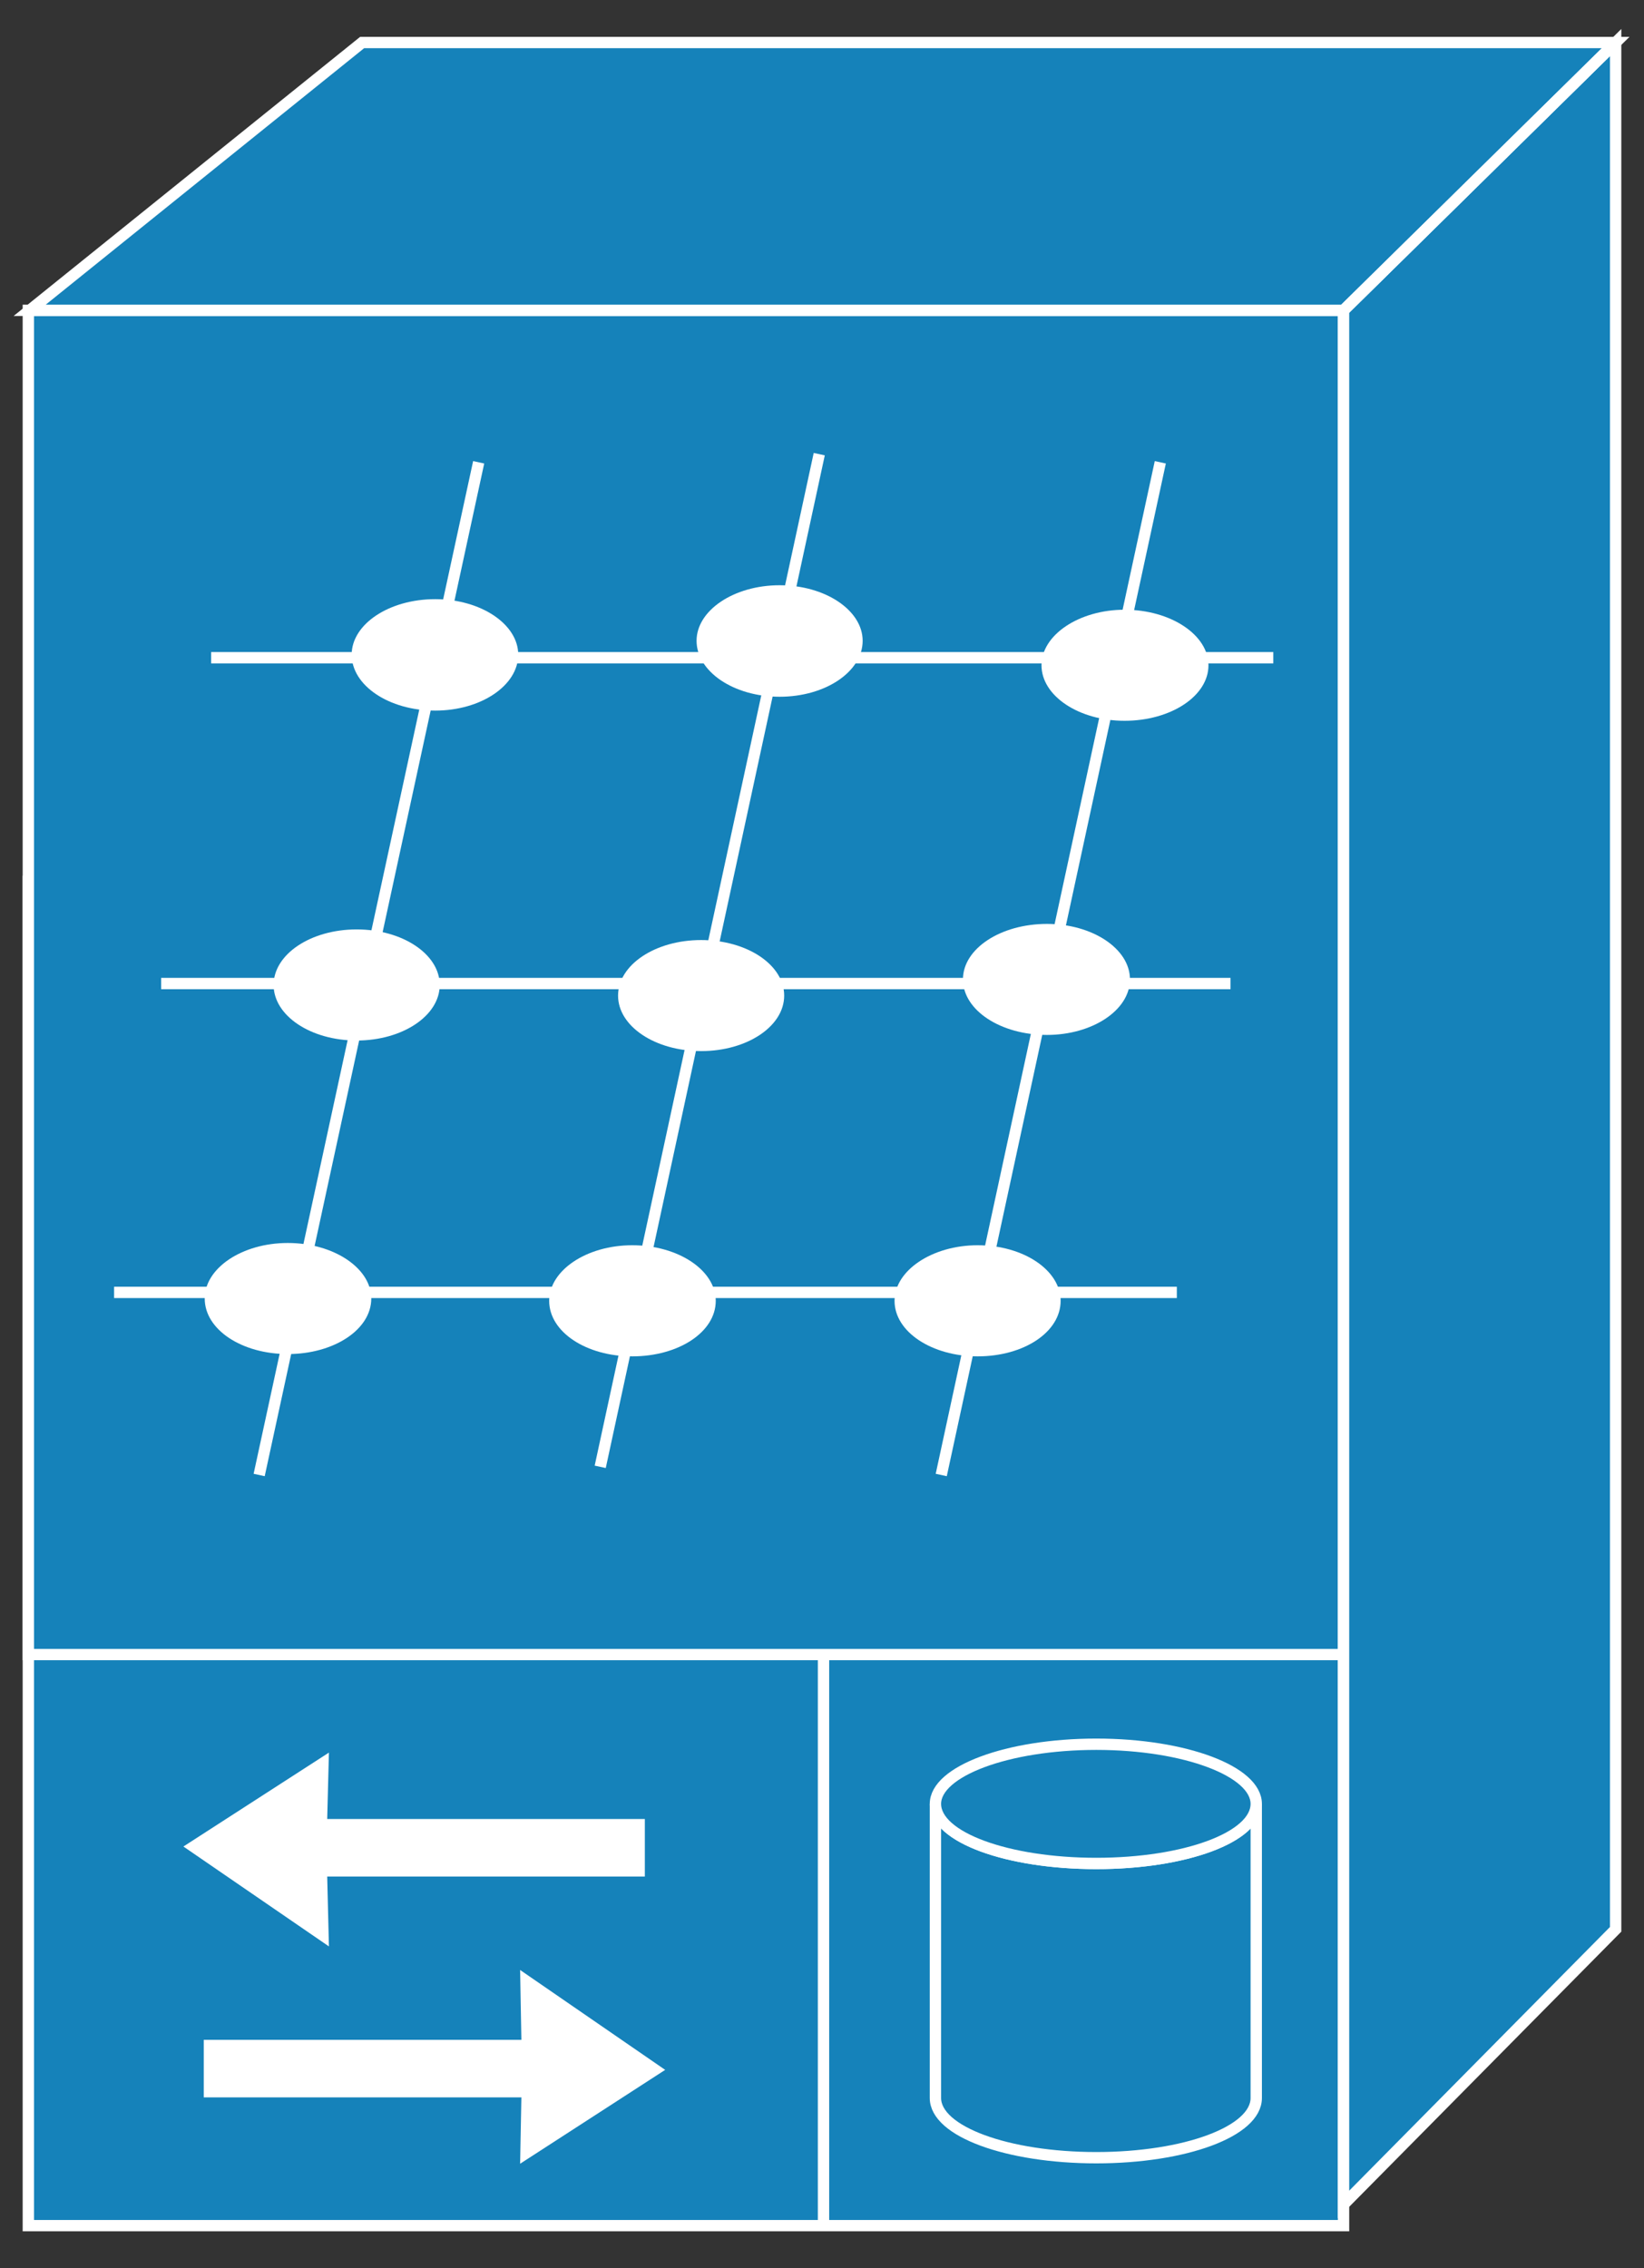 <?xml version="1.0" encoding="utf-8"?>
<!-- Generator: Adobe Illustrator 16.0.0, SVG Export Plug-In . SVG Version: 6.00 Build 0)  -->
<!DOCTYPE svg PUBLIC "-//W3C//DTD SVG 1.1//EN" "http://www.w3.org/Graphics/SVG/1.1/DTD/svg11.dtd">
<svg version="1.1"
	 id="svg2" xmlns:dc="http://purl.org/dc/elements/1.1/" xmlns:cc="http://creativecommons.org/ns#" xmlns:rdf="http://www.w3.org/1999/02/22-rdf-syntax-ns#" xmlns:svg="http://www.w3.org/2000/svg"
	 xmlns="http://www.w3.org/2000/svg" xmlns:xlink="http://www.w3.org/1999/xlink" x="0px" y="0px" width="58px" height="80px"
	 viewBox="0 0 58 80" enable-background="new 0 0 58 80" xml:space="preserve">
<rect x="0" y="0" width="58" height="80" fill="#333333" stroke="none"/>
<g id="g12" transform="scale(0.1,0.1)">
	<path id="path14" fill="#1582BA" d="M9.998,784.997h464.004V310.876H9.998V784.997z"/>
	<path id="path16" fill="none" stroke="#FFFFFF" stroke-width="4" d="M9.998,784.997h464.004V310.876H9.998V784.997z"/>
	<path id="path18" fill="#1582BA" d="M474.001,310.876l95.996-94.458"/>
	<path id="path20" fill="none" stroke="#FFFFFF" stroke-width="4" d="M474.001,310.876l95.996-94.458"/>
	<path id="path22" fill="#1582BA" d="M290.535,310.876v474.121"/>
	<path id="path24" fill="none" stroke="#FFFFFF" stroke-width="4" d="M290.535,310.876v474.121"/>
	<path id="path26" fill="#1582BA" d="M9.998,583.572h464.004V109.456H9.998V583.572z"/>
	<path id="path28" fill="none" stroke="#FFFFFF" stroke-width="4" d="M9.998,583.572h464.004V109.456H9.998V583.572z"/>
	<path id="path30" fill="#1582BA" d="M569.998,14.998v665.478l-95.996,97.051V109.456L569.998,14.998"/>
	<path id="path32" fill="none" stroke="#FFFFFF" stroke-width="4" d="M569.998,14.998v665.478l-95.996,97.051V109.456
		L569.998,14.998z"/>
	<path id="path34" fill="#1582BA" d="M474.001,109.456H10.466l117.295-94.458h442.236L474.001,109.456"/>
	<path id="path36" fill="none" stroke="#FFFFFF" stroke-width="4" d="M474.001,109.456H10.466l117.295-94.458h442.236
		L474.001,109.456z"/>
	<path id="path38" fill="#1582BA" d="M474.001,109.456l95.996-94.458"/>
	<path id="path40" fill="none" stroke="#FFFFFF" stroke-width="4" d="M474.001,109.456l95.996-94.458"/>
	<path id="path42" fill="#1582BA" d="M74.49,231.985h374.727"/>
	<path id="path44" fill="none" stroke="#FFFFFF" stroke-width="4" d="M74.49,231.985h374.727"/>
	<path id="path46" fill="#1582BA" d="M56.853,346.902h377.266"/>
	<path id="path48" fill="none" stroke="#FFFFFF" stroke-width="4" d="M56.853,346.902h377.266"/>
	<path id="path50" fill="#1582BA" d="M40.251,455.837h374.932"/>
	<path id="path52" fill="none" stroke="#FFFFFF" stroke-width="4" d="M40.251,455.837h374.932"/>
	<path id="path54" fill="#1582BA" d="M91.433,520.241l77.441-357.187"/>
	<path id="path56" fill="none" stroke="#FFFFFF" stroke-width="4" d="M91.433,520.241l77.441-357.187"/>
	<path id="path58" fill="#1582BA" d="M332.068,520.241l77.285-357.187"/>
	<path id="path60" fill="none" stroke="#FFFFFF" stroke-width="4" d="M332.068,520.241l77.285-357.187"/>
	<path id="path62" fill="#1582BA" d="M211.755,517.361l77.275-357.182"/>
	<path id="path64" fill="none" stroke="#FFFFFF" stroke-width="4" d="M211.755,517.361l77.275-357.182"/>
	<path id="path66" fill="#FFFFFF" d="M182.83,230.896c0,10.869-13.125,19.736-29.297,19.736c-16.328,0-29.463-8.867-29.463-19.736
		c0-10.698,13.135-19.57,29.463-19.57C169.705,211.326,182.83,220.198,182.83,230.896"/>
	<path id="path68" fill="#FFFFFF" d="M304.343,226.008c0,10.874-13.115,19.741-29.297,19.741c-16.172,0-29.297-8.867-29.297-19.741
		c0-10.698,13.125-19.59,29.297-19.59C291.228,206.418,304.343,215.31,304.343,226.008"/>
	<path id="path70" fill="#FFFFFF" d="M426.345,234.636c0,10.879-13.301,19.59-29.609,19.59c-16.025,0-29.297-8.711-29.297-19.59
		c0-10.688,13.271-19.58,29.297-19.58C413.044,215.056,426.345,223.948,426.345,234.636"/>
	<path id="path72" fill="#FFFFFF" d="M155.134,347.4c0,10.869-13.145,19.599-29.307,19.599c-16.172,0-29.297-8.73-29.297-19.599
		c0-10.85,13.125-19.59,29.297-19.59C141.99,327.81,155.134,336.55,155.134,347.4"/>
	<path id="path74" fill="#FFFFFF" d="M276.658,351.16c0,10.859-13.135,19.57-29.297,19.57c-16.172,0-29.307-8.711-29.307-19.57
		c0-10.879,13.135-19.6,29.307-19.6C263.523,331.56,276.658,340.281,276.658,351.16"/>
	<path id="path76" fill="#FFFFFF" d="M398.65,345.437c0,10.879-13.301,19.59-29.287,19.59c-16.348,0-29.639-8.711-29.639-19.59
		c0-10.84,13.291-19.57,29.639-19.57C385.349,325.867,398.65,334.597,398.65,345.437"/>
	<path id="path78" fill="#FFFFFF" d="M130.984,457.995c0,11.025-13.281,19.59-29.443,19.59s-29.316-8.564-29.316-19.59
		c0-10.713,13.154-19.59,29.316-19.59S130.984,447.282,130.984,457.995"/>
	<path id="path80" fill="#FFFFFF" d="M252.517,458.806c0,11.025-13.115,19.59-29.453,19.59c-16.182,0-29.316-8.564-29.316-19.59
		c0-10.693,13.135-19.6,29.316-19.6C239.402,439.206,252.517,448.113,252.517,458.806"/>
	<path id="path82" fill="#FFFFFF" d="M374.187,458.806c0,11.025-12.969,19.59-29.287,19.59c-16.025,0-29.307-8.564-29.307-19.59
		c0-10.693,13.281-19.6,29.307-19.6C361.218,439.206,374.187,448.113,374.187,458.806"/>
	<path id="path84" fill="#1582BA" d="M443.201,636.238c0,11.768-25.088,21.016-56.436,21.016s-56.748-9.248-56.748-21.016v103.74
		c0,11.797,25.4,21.055,56.748,21.055s56.436-9.258,56.436-21.055V636.238"/>
	<path id="path86" fill="none" stroke="#FFFFFF" stroke-width="4" d="M443.201,636.238c0,11.768-25.088,21.016-56.436,21.016
		s-56.748-9.248-56.748-21.016v103.74c0,11.797,25.4,21.055,56.748,21.055s56.436-9.258,56.436-21.055V636.238z"/>
	<path id="path88" fill="#1582BA" d="M386.765,657.253c31.348,0,56.436-9.248,56.436-21.016c0-11.475-25.088-21.035-56.436-21.035
		s-56.748,9.561-56.748,21.035C330.017,648.005,355.417,657.253,386.765,657.253"/>
	<path id="path90" fill="none" stroke="#FFFFFF" stroke-width="4" d="M386.765,657.253c31.348,0,56.436-9.248,56.436-21.016
		c0-11.475-25.088-21.035-56.436-21.035s-56.748,9.561-56.748,21.035C330.017,648.005,355.417,657.253,386.765,657.253z"/>
	<path id="path92" fill="#FFFFFF" d="M71.882,739.753h112.061l-0.449,23.408l51.182-33.105l-51.182-35.234l0.449,24.639H71.882"/>
	<path id="path94" fill="#FFFFFF" d="M227.498,641.57H115.437l0.605-23.418l-51.338,33.125l51.338,35.234l-0.605-24.639h112.061"/>
</g>
</svg>
